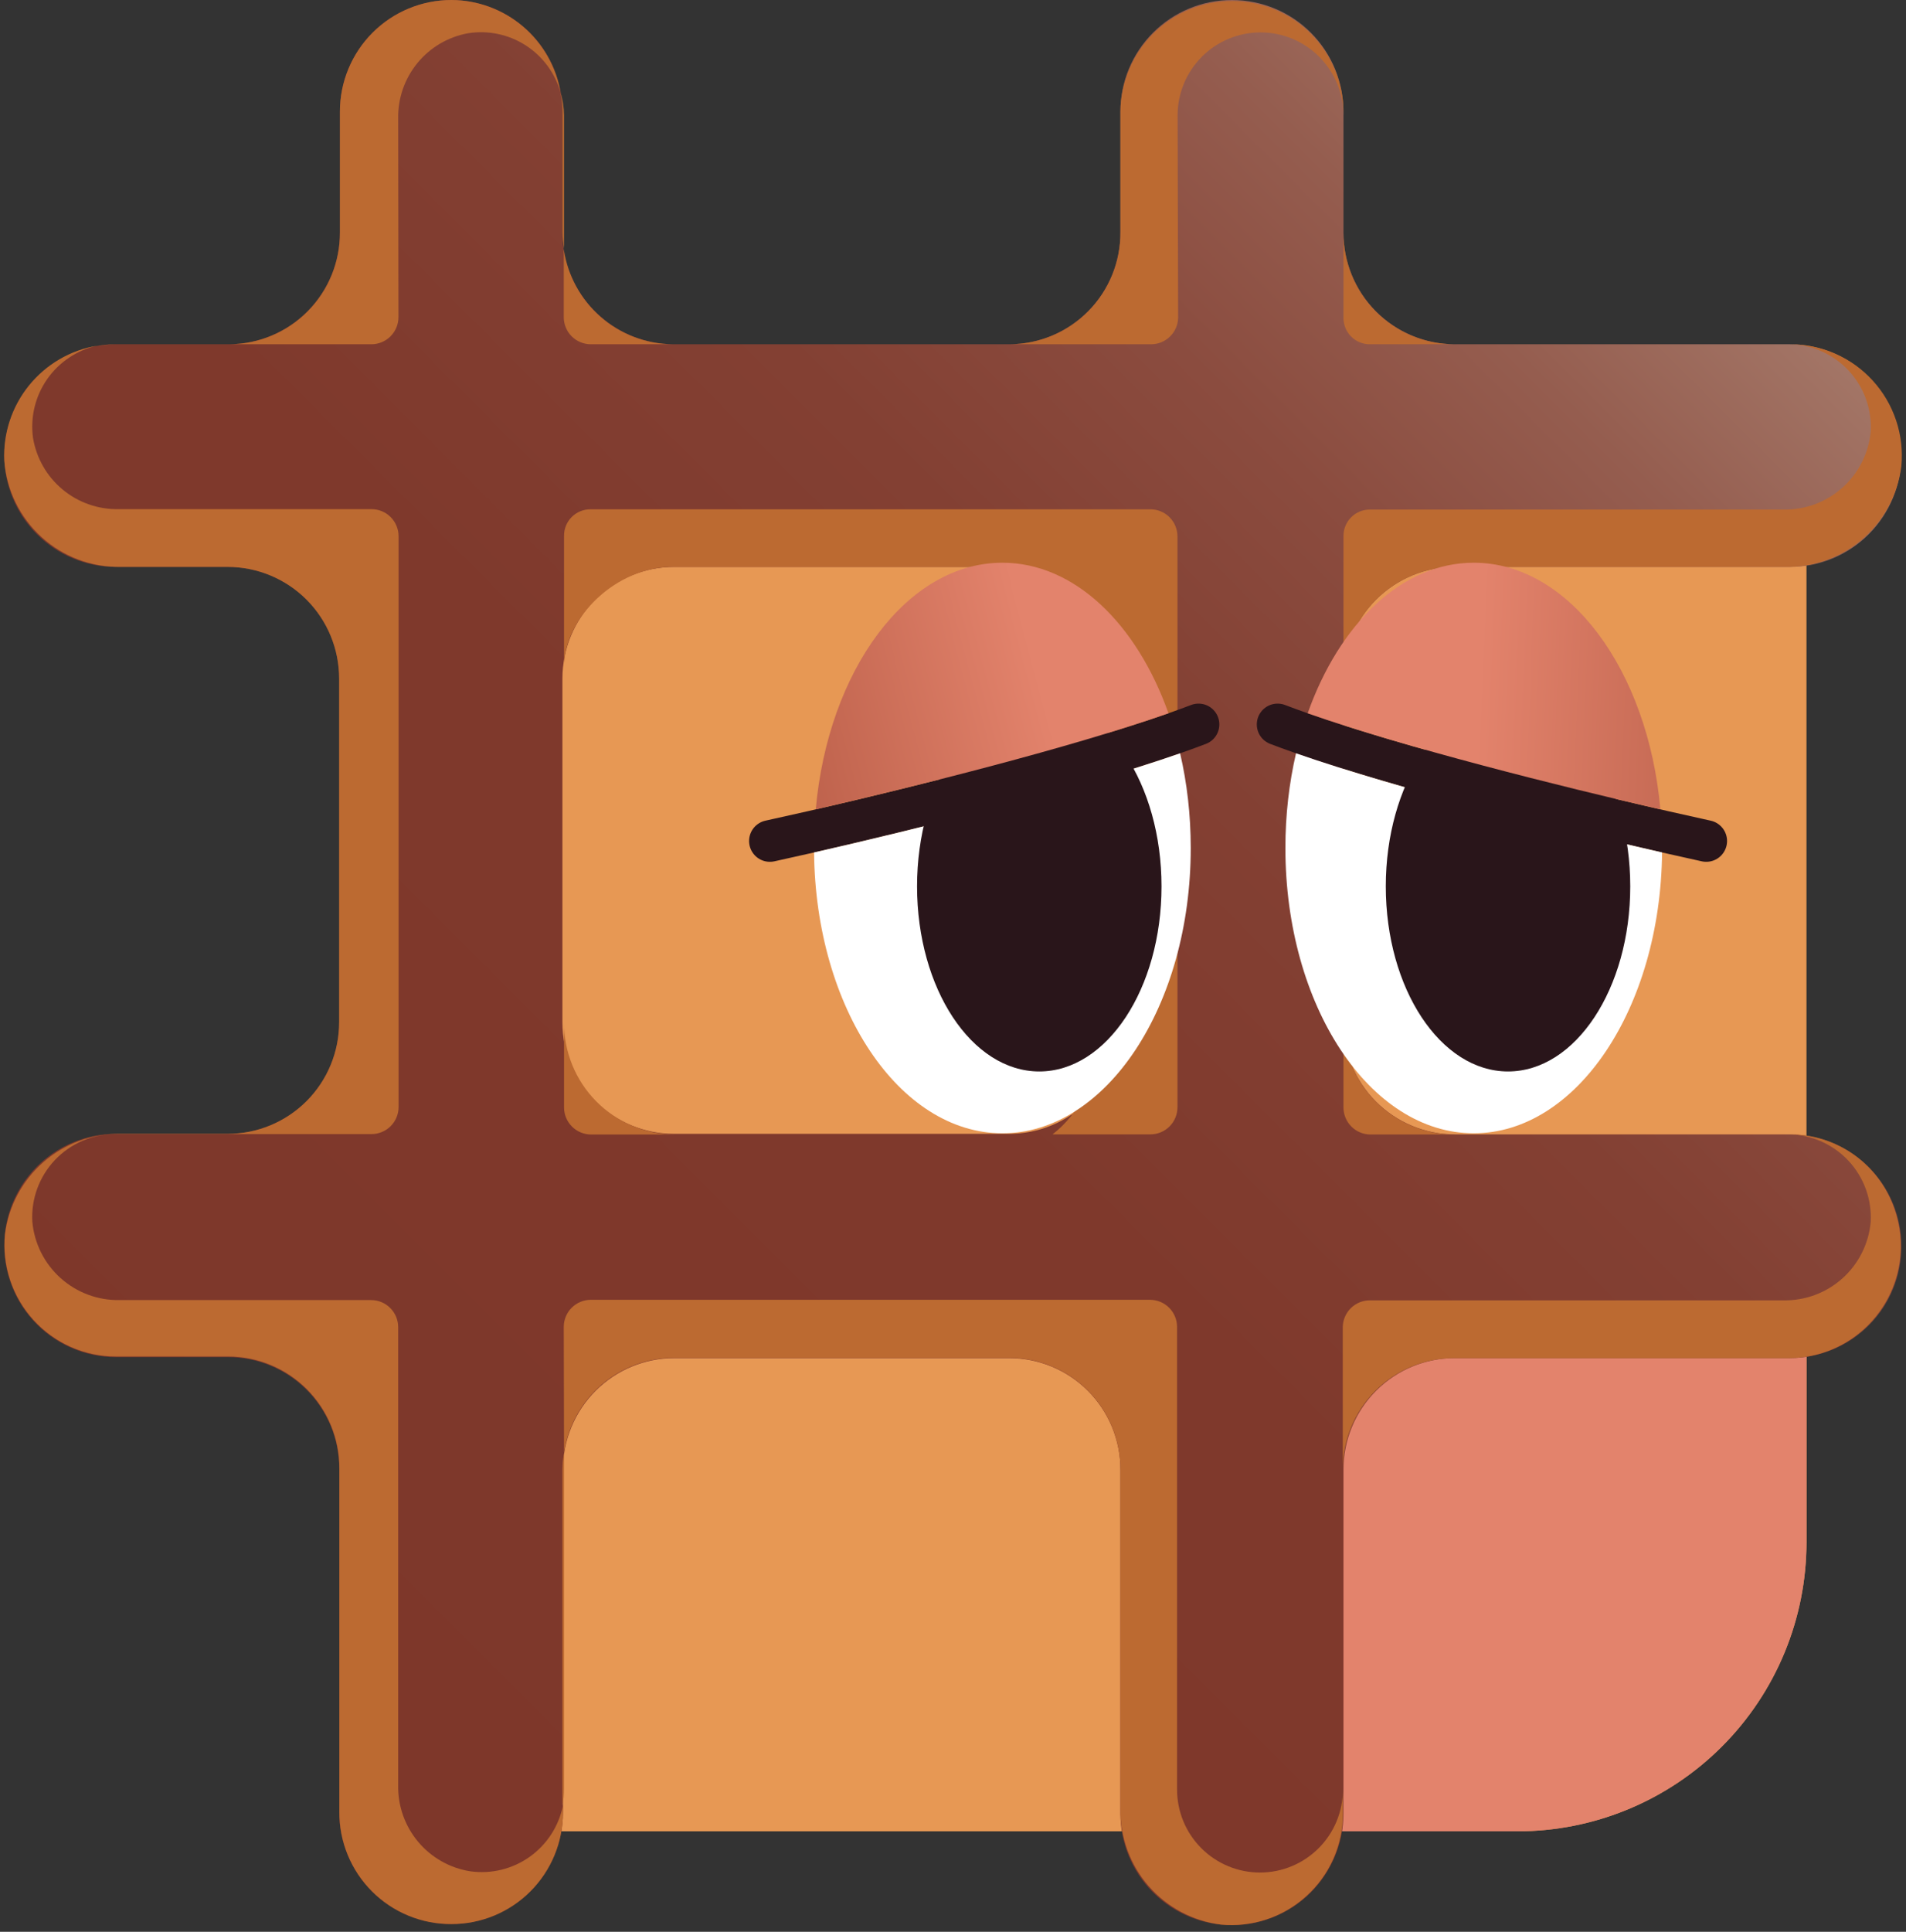 <svg width="229" height="232" viewBox="0 0 229 232" fill="none" xmlns="http://www.w3.org/2000/svg">
<rect x="0" y="0" width="229" height="232" fill="#333333" stroke="none"/>
<path d="M43.266 43.397H217.043V185.198C217.043 189.761 216.145 194.279 214.398 198.494C212.652 202.709 210.093 206.539 206.867 209.764C203.64 212.99 199.81 215.548 195.595 217.293C191.38 219.037 186.863 219.934 182.301 219.932H43.266V43.397Z" fill="#E79854"/>
<path d="M150.197 219.932H182.335C191.542 219.928 200.371 216.266 206.88 209.753C213.388 203.239 217.045 194.407 217.045 185.198V147.843H150.197V219.932Z" fill="#E3836C"/>
<path fill-rule="evenodd" clip-rule="evenodd" d="M54.239 9.9181e-06C50.686 9.9181e-06 47.278 1.412 44.765 3.925C42.252 6.439 40.84 9.847 40.84 13.402V27.895C40.847 29.663 40.503 31.415 39.83 33.05C39.156 34.684 38.166 36.17 36.916 37.42C35.666 38.67 34.181 39.661 32.547 40.334C30.912 41.008 29.16 41.352 27.393 41.345H13.929C10.384 41.341 6.981 42.742 4.467 45.242C1.952 47.741 0.531 51.136 0.514 54.682C0.514 58.236 1.925 61.645 4.438 64.158C6.951 66.671 10.359 68.083 13.912 68.083H27.377C30.927 68.088 34.331 69.502 36.84 72.014C39.35 74.527 40.759 77.934 40.759 81.485V122.765C40.761 124.524 40.417 126.267 39.745 127.893C39.073 129.518 38.088 130.996 36.845 132.241C35.602 133.485 34.126 134.473 32.502 135.146C30.877 135.82 29.135 136.167 27.377 136.167H13.929C12.166 136.165 10.421 136.51 8.793 137.184C7.164 137.857 5.684 138.846 4.438 140.092C3.192 141.339 2.204 142.819 1.53 144.447C0.857 146.076 0.512 147.822 0.514 149.585C0.518 153.138 1.931 156.544 4.443 159.057C6.955 161.569 10.36 162.982 13.912 162.987H27.377C29.135 162.987 30.877 163.333 32.502 164.007C34.126 164.681 35.602 165.668 36.845 166.913C38.088 168.158 39.073 169.635 39.745 171.261C40.417 172.887 40.761 174.629 40.759 176.388V217.668C40.759 219.435 41.108 221.184 41.787 222.816C42.465 224.447 43.459 225.928 44.712 227.174C45.965 228.419 47.452 229.405 49.087 230.073C50.722 230.742 52.473 231.081 54.239 231.07C55.999 231.072 57.743 230.727 59.369 230.054C60.996 229.382 62.474 228.394 63.718 227.15C64.963 225.905 65.95 224.426 66.623 222.799C67.295 221.173 67.64 219.429 67.638 217.668V176.502C67.638 174.742 67.985 173 68.658 171.374C69.331 169.748 70.318 168.27 71.562 167.026C72.807 165.781 74.284 164.794 75.909 164.121C77.535 163.447 79.277 163.101 81.037 163.101H121.217C122.977 163.098 124.721 163.444 126.347 164.116C127.974 164.789 129.452 165.776 130.696 167.021C131.941 168.266 132.928 169.744 133.6 171.371C134.273 172.998 134.618 174.742 134.616 176.502V217.799C134.616 221.353 136.028 224.762 138.54 227.275C141.053 229.788 144.461 231.2 148.015 231.2C151.567 231.196 154.973 229.783 157.484 227.27C159.996 224.758 161.409 221.352 161.414 217.799V176.502C161.411 174.742 161.757 172.998 162.429 171.371C163.102 169.744 164.089 168.266 165.333 167.021C166.578 165.776 168.056 164.789 169.682 164.116C171.309 163.444 173.052 163.098 174.812 163.101H215.058C216.821 163.098 218.567 162.748 220.195 162.07C221.823 161.391 223.301 160.398 224.545 159.147C225.788 157.895 226.772 156.411 227.441 154.779C228.109 153.146 228.449 151.398 228.44 149.634C228.436 146.081 227.023 142.674 224.511 140.162C221.999 137.65 218.594 136.236 215.041 136.232H174.812C173.047 136.234 171.298 135.887 169.667 135.21C168.036 134.533 166.556 133.54 165.31 132.289C164.065 131.037 163.079 129.551 162.41 127.916C161.742 126.282 161.403 124.531 161.414 122.765V81.485C161.414 77.931 162.825 74.522 165.338 72.009C167.851 69.495 171.259 68.083 174.812 68.083H215.058C218.608 68.079 222.012 66.665 224.522 64.152C227.031 61.64 228.44 58.233 228.44 54.682C228.423 51.142 227.006 47.752 224.499 45.253C221.991 42.754 218.597 41.349 215.058 41.345H174.812C171.259 41.345 167.851 39.933 165.338 37.42C162.825 34.907 161.414 31.498 161.414 27.943V13.451C161.42 11.687 161.078 9.939 160.408 8.307C159.737 6.675 158.751 5.192 157.506 3.943C156.262 2.693 154.782 1.701 153.154 1.025C151.525 0.348 149.778 -1.8019e-06 148.015 9.9181e-06C146.255 -0.002 144.511 0.343 142.885 1.016C141.258 1.689 139.78 2.676 138.536 3.921C137.291 5.165 136.304 6.644 135.631 8.271C134.959 9.898 134.614 11.641 134.616 13.402V27.895C134.622 29.659 134.281 31.407 133.61 33.038C132.94 34.67 131.954 36.153 130.709 37.403C129.464 38.652 127.985 39.644 126.356 40.32C124.727 40.997 122.981 41.345 121.217 41.345H80.972C77.419 41.341 74.014 39.927 71.502 37.415C68.99 34.903 67.577 31.496 67.573 27.943V13.451C67.582 11.691 67.243 9.948 66.578 8.319C65.912 6.691 64.932 5.21 63.694 3.961C62.455 2.712 60.983 1.719 59.361 1.039C57.738 0.36 55.998 0.006 54.239 9.9181e-06ZM134.616 122.765V81.485C134.616 77.931 133.204 74.522 130.691 72.009C128.179 69.495 124.771 68.083 121.217 68.083H80.972C77.419 68.088 74.014 69.501 71.502 72.013C68.99 74.526 67.577 77.932 67.573 81.485V122.765C67.573 126.319 68.985 129.728 71.497 132.242C74.01 134.755 77.418 136.167 80.972 136.167H121.217C122.977 136.169 124.721 135.824 126.347 135.151C127.974 134.478 129.452 133.491 130.696 132.246C131.941 131.001 132.928 129.523 133.6 127.896C134.273 126.269 134.618 124.526 134.616 122.765Z" fill="url(#paint0_linear_3860_6766)"/>
<g style="mix-blend-mode:multiply">
<g style="mix-blend-mode:multiply">
<path d="M161.414 27.895V38.088C161.401 38.511 161.473 38.933 161.625 39.327C161.778 39.722 162.009 40.082 162.303 40.386C162.598 40.689 162.951 40.931 163.34 41.096C163.73 41.26 164.149 41.345 164.572 41.345H174.601C171.073 41.298 167.707 39.857 165.236 37.338C162.766 34.818 161.392 31.424 161.414 27.895Z" fill="#BC6A31"/>
</g>
<g style="mix-blend-mode:multiply">
<path d="M141.485 13.841C141.49 11.201 142.541 8.67 144.409 6.805C146.277 4.94 148.809 3.892 151.449 3.892C154.091 3.892 156.626 4.942 158.494 6.811C160.363 8.68 161.413 11.215 161.413 13.858V13.662C161.431 11.902 161.102 10.156 160.446 8.523C159.789 6.89 158.817 5.403 157.586 4.145C156.355 2.888 154.888 1.886 153.269 1.195C151.65 0.505 149.912 0.14 148.152 0.122C146.393 0.104 144.647 0.433 143.014 1.089C141.382 1.746 139.894 2.718 138.637 3.95C137.38 5.181 136.378 6.648 135.688 8.267C134.998 9.886 134.633 11.626 134.615 13.385V27.878C134.641 31.41 133.269 34.809 130.798 37.332C128.327 39.855 124.959 41.298 121.428 41.345H138.294C139.144 41.345 139.96 41.013 140.568 40.42C141.177 39.827 141.529 39.019 141.55 38.17L141.485 13.841Z" fill="#BC6A31"/>
</g>
<g style="mix-blend-mode:multiply">
<path d="M224.761 51.832C224.515 54.43 223.296 56.839 221.349 58.576C219.401 60.312 216.869 61.248 214.26 61.195H164.572C163.735 61.195 162.931 61.528 162.339 62.121C161.747 62.713 161.414 63.517 161.414 64.354V81.485C161.414 77.931 162.826 74.522 165.338 72.009C167.851 69.495 171.259 68.083 174.813 68.083H214.472C217.882 68.154 221.197 66.958 223.777 64.726C226.357 62.495 228.019 59.386 228.441 56.001C228.618 54.143 228.405 52.269 227.815 50.499C227.225 48.729 226.272 47.102 225.016 45.722C223.761 44.342 222.231 43.239 220.524 42.486C218.818 41.732 216.972 41.343 215.107 41.345C216.435 41.382 217.742 41.685 218.951 42.236C220.16 42.786 221.246 43.574 222.146 44.551C223.046 45.529 223.741 46.676 224.19 47.927C224.639 49.177 224.834 50.505 224.761 51.832Z" fill="#BC6A31"/>
</g>
<g style="mix-blend-mode:multiply">
<path d="M27.392 41.345H27.604H13.831C13.108 41.352 12.388 41.434 11.682 41.589C12.423 41.45 13.174 41.368 13.928 41.345H27.392Z" fill="#BC6A31"/>
</g>
<g style="mix-blend-mode:multiply">
<path d="M67.572 216.822C67.704 216.173 67.769 215.513 67.768 214.851V174.467C67.653 175.118 67.588 175.776 67.572 176.437V216.822Z" fill="#BC6A31"/>
</g>
<g style="mix-blend-mode:multiply">
<path d="M67.767 174.467C68.239 171.3 69.831 168.408 72.254 166.316C74.677 164.225 77.77 163.072 80.97 163.068H121.216C122.979 163.066 124.725 163.412 126.353 164.087C127.982 164.762 129.461 165.752 130.706 167C131.951 168.248 132.938 169.73 133.608 171.361C134.279 172.992 134.621 174.739 134.615 176.502V217.212C134.556 220.615 135.758 223.919 137.987 226.489C140.217 229.059 143.319 230.714 146.695 231.135C148.551 231.31 150.424 231.095 152.192 230.504C153.961 229.913 155.587 228.959 156.966 227.704C158.345 226.449 159.447 224.919 160.202 223.214C160.956 221.508 161.346 219.664 161.347 217.798V214.916C161.347 217.559 160.297 220.094 158.429 221.963C156.56 223.832 154.026 224.882 151.383 224.882C148.741 224.882 146.207 223.832 144.338 221.963C142.47 220.094 141.42 217.559 141.42 214.916V159.355C141.42 158.491 141.077 157.663 140.466 157.052C139.855 156.442 139.027 156.098 138.164 156.098H70.99C70.127 156.098 69.299 156.442 68.688 157.052C68.077 157.663 67.734 158.491 67.734 159.355L67.767 174.467Z" fill="#BC6A31"/>
</g>
<g style="mix-blend-mode:multiply">
<path d="M161.412 122.765V132.991C161.412 133.855 161.756 134.684 162.366 135.294C162.977 135.905 163.805 136.248 164.669 136.248H174.714C172.955 136.238 171.215 135.88 169.595 135.197C167.974 134.513 166.504 133.517 165.269 132.264C164.033 131.012 163.057 129.529 162.395 127.899C161.734 126.269 161.4 124.524 161.412 122.765Z" fill="#BC6A31"/>
</g>
<g style="mix-blend-mode:multiply">
<path d="M67.768 122.765V132.991C67.768 133.855 68.111 134.684 68.722 135.294C69.332 135.905 70.16 136.248 71.024 136.248H81.102C79.341 136.24 77.599 135.884 75.975 135.202C74.352 134.519 72.879 133.523 71.64 132.271C70.402 131.019 69.423 129.535 68.758 127.904C68.094 126.273 67.757 124.526 67.768 122.765Z" fill="#BC6A31"/>
</g>
<g style="mix-blend-mode:multiply">
<path d="M67.768 80.133C67.768 74.157 74.036 68.083 80.792 68.083H118.074C125.466 68.083 131.603 77.056 131.603 84.367V125.745C131.596 127.769 131.13 129.764 130.238 131.581C129.347 133.398 128.055 134.988 126.459 136.232H138.213C139.077 136.232 139.905 135.889 140.516 135.278C141.126 134.667 141.469 133.839 141.469 132.975V64.419C141.469 63.556 141.126 62.727 140.516 62.117C139.905 61.506 139.077 61.163 138.213 61.163H70.926C70.088 61.163 69.285 61.495 68.693 62.088C68.1 62.68 67.768 63.484 67.768 64.322V80.133Z" fill="#BC6A31"/>
</g>
<g style="mix-blend-mode:multiply">
<path d="M215.056 136.232H214.877C216.225 136.243 217.558 136.528 218.794 137.069C220.029 137.61 221.143 138.395 222.066 139.378C222.99 140.362 223.705 141.522 224.168 142.789C224.63 144.056 224.831 145.404 224.759 146.752C224.524 149.361 223.308 151.785 221.356 153.532C219.403 155.279 216.861 156.22 214.242 156.164H164.586C163.737 156.163 162.92 156.495 162.312 157.089C161.704 157.682 161.351 158.49 161.33 159.339V176.502C161.328 174.742 161.673 172.998 162.346 171.371C163.018 169.744 164.005 168.266 165.25 167.021C166.494 165.776 167.972 164.789 169.599 164.116C171.225 163.444 172.969 163.099 174.729 163.101H214.974C217.119 163.092 219.231 162.571 221.133 161.58C223.036 160.589 224.674 159.157 225.91 157.404C227.147 155.651 227.946 153.627 228.241 151.502C228.537 149.377 228.319 147.212 227.608 145.188C226.713 142.571 225.021 140.3 222.77 138.693C220.519 137.087 217.821 136.226 215.056 136.232Z" fill="#BC6A31"/>
</g>
<g style="mix-blend-mode:multiply">
<path d="M80.759 41.345C77.588 41.302 74.536 40.131 72.15 38.042C69.763 35.954 68.198 33.084 67.734 29.946V38.088C67.734 38.952 68.077 39.78 68.688 40.391C69.299 41.002 70.127 41.345 70.99 41.345H80.759Z" fill="#BC6A31"/>
</g>
<g style="mix-blend-mode:multiply">
<path d="M67.574 27.895C67.589 28.55 67.654 29.203 67.769 29.849V13.841C67.754 12.909 67.612 11.983 67.346 11.089C67.489 11.852 67.565 12.626 67.574 13.402V27.895Z" fill="#BC6A31"/>
</g>
<g style="mix-blend-mode:multiply">
<path d="M56.518 224.736C54.068 224.354 51.84 223.098 50.245 221.2C48.649 219.302 47.795 216.891 47.84 214.411V159.388C47.84 158.524 47.497 157.696 46.887 157.085C46.276 156.474 45.448 156.131 44.584 156.131H14.4C11.779 156.187 9.234 155.244 7.281 153.493C5.328 151.743 4.114 149.315 3.883 146.703C3.81 145.351 4.013 143.998 4.48 142.727C4.947 141.457 5.668 140.294 6.599 139.312C7.53 138.329 8.651 137.546 9.894 137.011C11.138 136.476 12.477 136.2 13.831 136.199H44.633C45.497 136.199 46.325 135.856 46.936 135.245C47.546 134.635 47.889 133.806 47.889 132.943V64.403C47.889 63.539 47.546 62.711 46.936 62.1C46.325 61.489 45.497 61.146 44.633 61.146H14.254C11.796 61.195 9.403 60.355 7.513 58.782C5.623 57.209 4.363 55.008 3.965 52.581C3.628 50.103 4.234 47.59 5.663 45.539C7.093 43.488 9.241 42.049 11.681 41.508C8.456 42.049 5.539 43.752 3.482 46.296C1.425 48.84 0.369 52.048 0.513 55.317C0.774 58.828 2.369 62.106 4.969 64.48C7.569 66.854 10.978 68.143 14.498 68.083H27.36C30.91 68.088 34.314 69.502 36.824 72.014C39.333 74.527 40.742 77.934 40.742 81.485V122.765C40.744 124.524 40.4 126.267 39.728 127.892C39.056 129.518 38.071 130.996 36.828 132.241C35.585 133.485 34.109 134.473 32.485 135.146C30.86 135.82 29.118 136.167 27.36 136.167H14.514C11.113 136.108 7.809 137.31 5.24 139.54C2.67 141.771 1.016 144.873 0.594 148.25C0.42 150.106 0.635 151.979 1.226 153.748C1.816 155.518 2.77 157.144 4.025 158.523C5.28 159.903 6.809 161.005 8.514 161.76C10.22 162.514 12.063 162.904 13.928 162.905H27.392C29.151 162.905 30.892 163.252 32.517 163.926C34.142 164.599 35.618 165.587 36.861 166.831C38.104 168.076 39.089 169.554 39.761 171.179C40.432 172.805 40.777 174.548 40.775 176.307V217.587C40.764 219.359 41.105 221.116 41.777 222.756C42.45 224.395 43.441 225.885 44.693 227.139C45.945 228.393 47.434 229.386 49.072 230.061C50.711 230.736 52.467 231.079 54.239 231.07C55.999 231.072 57.742 230.727 59.369 230.054C60.995 229.381 62.473 228.394 63.718 227.149C64.962 225.905 65.949 224.426 66.622 222.799C67.294 221.172 67.64 219.429 67.638 217.668V216.821C67.142 219.31 65.716 221.515 63.648 222.987C61.582 224.458 59.031 225.083 56.518 224.736Z" fill="#BC6A31"/>
</g>
<g style="mix-blend-mode:multiply">
<path d="M47.84 14.216C47.799 11.789 48.623 9.426 50.166 7.552C51.708 5.678 53.868 4.415 56.257 3.99C58.653 3.615 61.103 4.13 63.146 5.438C65.188 6.746 66.681 8.756 67.344 11.089C66.809 7.996 65.203 5.19 62.806 3.162C60.41 1.135 57.377 0.015 54.238 0C50.685 0 47.277 1.412 44.764 3.925C42.251 6.439 40.84 9.847 40.84 13.402V27.895C40.861 31.432 39.48 34.834 37 37.355C34.519 39.876 31.14 41.311 27.604 41.345H44.617C45.48 41.345 46.308 41.002 46.919 40.391C47.53 39.78 47.873 38.952 47.873 38.088L47.84 14.216Z" fill="#BC6A31"/>
</g>
</g>
<path d="M92.5 101C104 98.5 130.4 92.2 144 87" stroke="#29151A" stroke-width="5" stroke-linecap="round"/>
<path d="M143.064 101.84C143.064 120.762 132.932 136.102 120.434 136.102C108.054 136.102 97.996 121.052 97.807 102.378C109.712 99.667 129.282 94.835 141.787 90.467C142.614 94.026 143.064 97.853 143.064 101.84Z" fill="white"/>
<path d="M124.867 128.677C132.977 128.677 139.552 118.725 139.552 106.449C139.552 94.173 132.977 84.222 124.867 84.222C116.756 84.222 110.182 94.173 110.182 106.449C110.182 118.725 116.756 128.677 124.867 128.677Z" fill="#29151A"/>
<path d="M140.387 85.66C136.571 74.897 129.067 67.579 120.434 67.579C108.975 67.579 99.505 80.474 98.01 97.203C110.042 94.435 128.64 89.791 140.387 85.66Z" fill="url(#paint1_linear_3860_6766)"/>
<path d="M205 101C193.5 98.5 167.1 92.2 153.5 87" stroke="#29151A" stroke-width="5" stroke-linecap="round"/>
<path d="M154.436 101.84C154.436 120.762 164.568 136.102 177.066 136.102C189.446 136.102 199.503 121.052 199.693 102.378C187.788 99.667 168.218 94.835 155.713 90.467C154.886 94.026 154.436 97.853 154.436 101.84Z" fill="white"/>
<path d="M181.184 128.677C173.074 128.677 166.499 118.725 166.499 106.449C166.499 94.173 173.074 84.222 181.184 84.222C189.294 84.222 195.869 94.173 195.869 106.449C195.869 118.725 189.294 128.677 181.184 128.677Z" fill="#29151A"/>
<path d="M157.113 85.66C160.929 74.897 168.433 67.579 177.066 67.579C188.525 67.579 197.995 80.474 199.49 97.203C187.458 94.435 168.86 89.791 157.113 85.66Z" fill="url(#paint2_linear_3860_6766)"/>
<defs>
<linearGradient id="paint0_linear_3860_6766" x1="17.12" y1="199.56" x2="198.019" y2="18.701" gradientUnits="userSpaceOnUse">
<stop stop-color="#7E372A"/>
<stop offset="0.46" stop-color="#7F392C"/>
<stop offset="0.65" stop-color="#834033"/>
<stop offset="0.78" stop-color="#8B4C3F"/>
<stop offset="0.89" stop-color="#955D4F"/>
<stop offset="0.99" stop-color="#A27465"/>
<stop offset="1" stop-color="#A47768"/>
</linearGradient>
<linearGradient id="paint1_linear_3860_6766" x1="94.5" y1="93.5" x2="142" y2="81" gradientUnits="userSpaceOnUse">
<stop stop-color="#BC604A"/>
<stop offset="0.661" stop-color="#E3836C"/>
</linearGradient>
<linearGradient id="paint2_linear_3860_6766" x1="201.5" y1="81" x2="155" y2="79" gradientUnits="userSpaceOnUse">
<stop stop-color="#C66A54"/>
<stop offset="0.51" stop-color="#E3836C"/>
</linearGradient>
</defs>
</svg>
